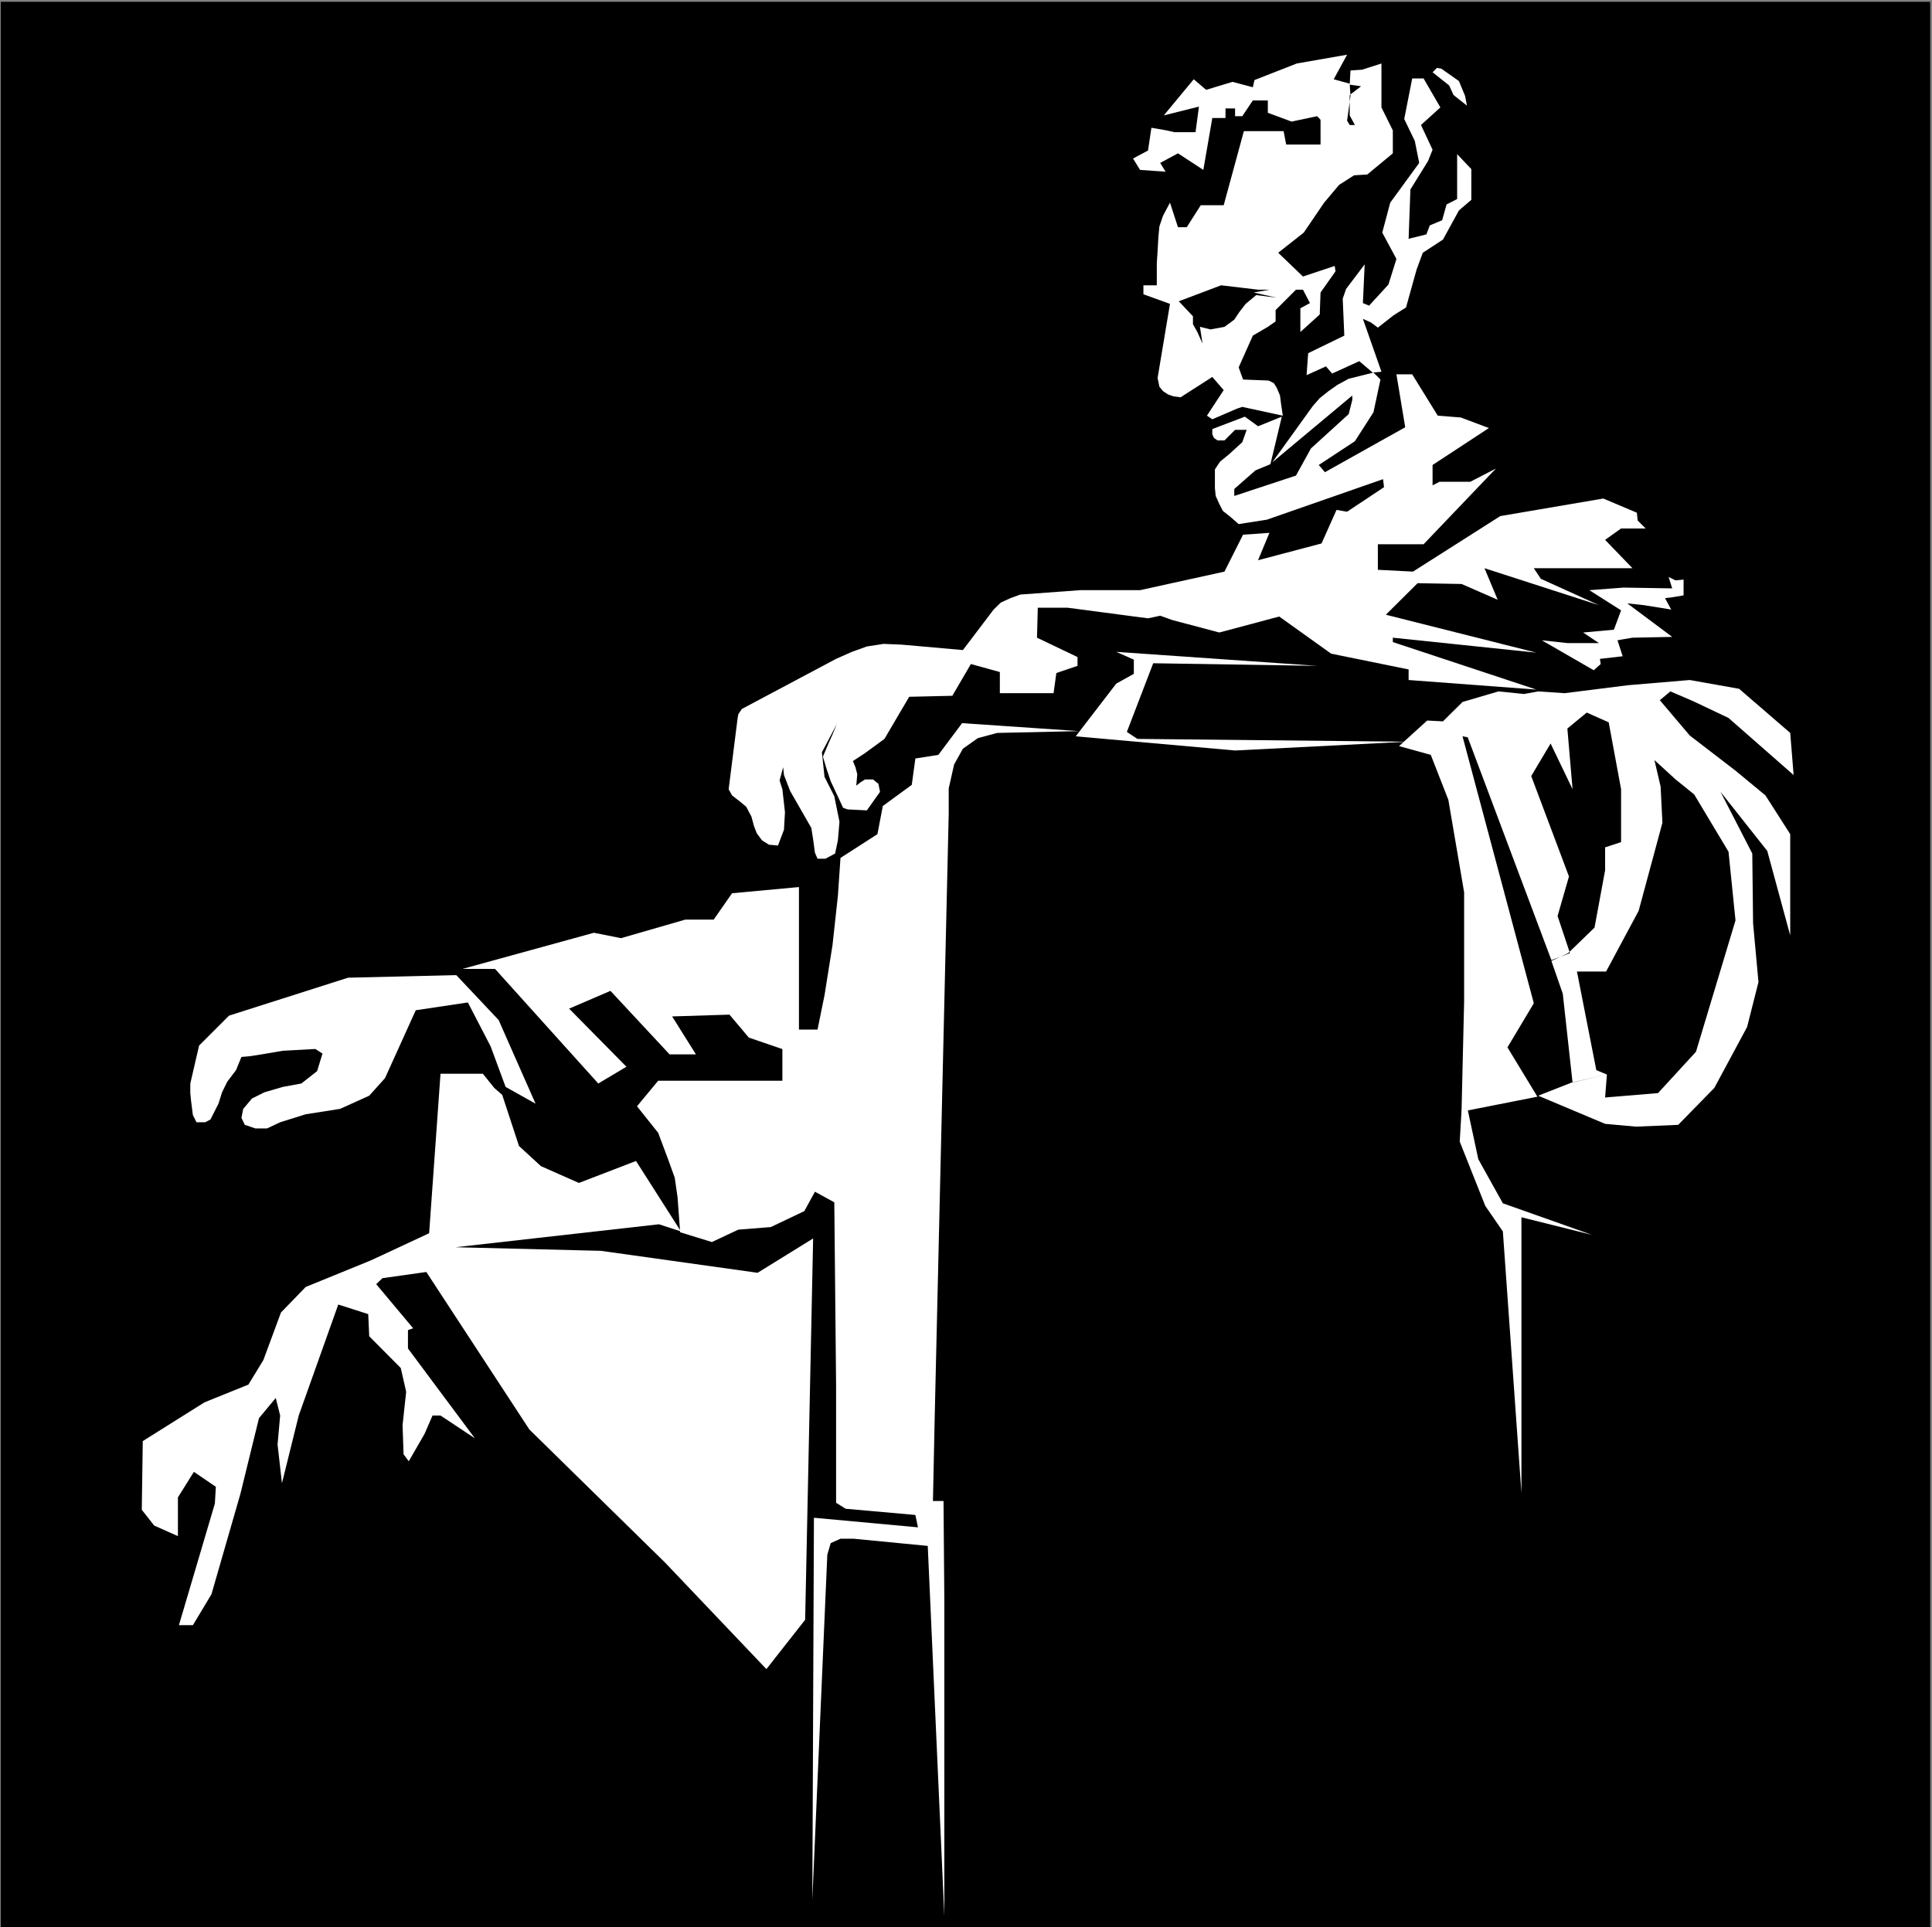 <?xml version="1.0" encoding="UTF-8" standalone="no"?>
<svg
   xmlns:ooo="http://xml.openoffice.org/svg/export"
   xmlns:dc="http://purl.org/dc/elements/1.1/"
   xmlns:cc="http://creativecommons.org/ns#"
   xmlns:rdf="http://www.w3.org/1999/02/22-rdf-syntax-ns#"
   xmlns:svg="http://www.w3.org/2000/svg"
   xmlns="http://www.w3.org/2000/svg"
   xmlns:sodipodi="http://sodipodi.sourceforge.net/DTD/sodipodi-0.dtd"
   xmlns:inkscape="http://www.inkscape.org/namespaces/inkscape"
   version="1.2"
   width="96.75mm"
   height="96.53mm"
   viewBox="0 0 9675 9653"
   preserveAspectRatio="xMidYMid"
   xml:space="preserve"
   id="svg99"
   sodipodi:docname="lincomem.svg"
   style="fill-rule:evenodd;stroke-width:28.222;stroke-linejoin:round"
   inkscape:version="0.92.5 (2060ec1f9f, 2020-04-08)"><rect x="0" y="0" width="9675" height="9653" fill="#808080" stroke="none"/><sodipodi:namedview
   pagecolor="#ffffff"
   bordercolor="#666666"
   borderopacity="1"
   objecttolerance="10"
   gridtolerance="10"
   guidetolerance="10"
   inkscape:pageopacity="0"
   inkscape:pageshadow="2"
   inkscape:window-width="664"
   inkscape:window-height="487"
   id="namedview101"
   showgrid="false"
   inkscape:zoom="0.2102413"
   inkscape:cx="182.85354"
   inkscape:cy="182.4"
   inkscape:window-x="0"
   inkscape:window-y="0"
   inkscape:window-maximized="0"
   inkscape:current-layer="svg99" />
 <defs
   class="ClipPathGroup"
   id="defs8">
  <clipPath
   id="presentation_clip_path"
   clipPathUnits="userSpaceOnUse">
   <rect
   x="0"
   y="0"
   width="21000"
   height="29700"
   id="rect2" />
  </clipPath>
  <clipPath
   id="presentation_clip_path_shrink"
   clipPathUnits="userSpaceOnUse">
   <rect
   x="21"
   y="29"
   width="20958"
   height="29641"
   id="rect5" />
  </clipPath>
 </defs>
 <defs
   class="TextShapeIndex"
   id="defs12">
  <g
   ooo:slide="id1"
   ooo:id-list="id3"
   id="g10" />
 </defs>
 <defs
   class="EmbeddedBulletChars"
   id="defs44">
  <g
   id="bullet-char-template-57356"
   transform="matrix(4.8828125e-4,0,0,-4.8828125e-4,0,0)">
   <path
   d="M 580,1141 1163,571 580,0 -4,571 Z"
   id="path14"
   inkscape:connector-curvature="0" />
  </g>
  <g
   id="bullet-char-template-57354"
   transform="matrix(4.8828125e-4,0,0,-4.8828125e-4,0,0)">
   <path
   d="M 8,1128 H 1137 V 0 H 8 Z"
   id="path17"
   inkscape:connector-curvature="0" />
  </g>
  <g
   id="bullet-char-template-10146"
   transform="matrix(4.8828125e-4,0,0,-4.8828125e-4,0,0)">
   <path
   d="M 174,0 602,739 174,1481 1456,739 Z M 1358,739 309,1346 659,739 Z"
   id="path20"
   inkscape:connector-curvature="0" />
  </g>
  <g
   id="bullet-char-template-10132"
   transform="matrix(4.8828125e-4,0,0,-4.8828125e-4,0,0)">
   <path
   d="M 2015,739 1276,0 H 717 l 543,543 H 174 v 393 h 1086 l -543,545 h 557 z"
   id="path23"
   inkscape:connector-curvature="0" />
  </g>
  <g
   id="bullet-char-template-10007"
   transform="matrix(4.8828125e-4,0,0,-4.8828125e-4,0,0)">
   <path
   d="m 0,-2 c -7,16 -16,29 -25,39 l 381,530 c -94,256 -141,385 -141,387 0,25 13,38 40,38 9,0 21,-2 34,-5 21,4 42,12 65,25 l 27,-13 111,-251 280,301 64,-25 24,25 c 21,-10 41,-24 62,-43 C 886,937 835,863 770,784 769,783 710,716 594,584 L 774,223 c 0,-27 -21,-55 -63,-84 l 16,-20 C 717,90 699,76 672,76 641,76 570,178 457,381 L 164,-76 c -22,-34 -53,-51 -92,-51 -42,0 -63,17 -64,51 -7,9 -10,24 -10,44 0,9 1,19 2,30 z"
   id="path26"
   inkscape:connector-curvature="0" />
  </g>
  <g
   id="bullet-char-template-10004"
   transform="matrix(4.8828125e-4,0,0,-4.8828125e-4,0,0)">
   <path
   d="M 285,-33 C 182,-33 111,30 74,156 52,228 41,333 41,471 c 0,78 14,145 41,201 34,71 87,106 158,106 53,0 88,-31 106,-94 l 23,-176 c 8,-64 28,-97 59,-98 l 735,706 c 11,11 33,17 66,17 42,0 63,-15 63,-46 V 965 c 0,-36 -10,-64 -30,-84 L 442,47 C 390,-6 338,-33 285,-33 Z"
   id="path29"
   inkscape:connector-curvature="0" />
  </g>
  <g
   id="bullet-char-template-9679"
   transform="matrix(4.8828125e-4,0,0,-4.8828125e-4,0,0)">
   <path
   d="M 813,0 C 632,0 489,54 383,161 276,268 223,411 223,592 c 0,181 53,324 160,431 106,107 249,161 430,161 179,0 323,-54 432,-161 108,-107 162,-251 162,-431 0,-180 -54,-324 -162,-431 C 1136,54 992,0 813,0 Z"
   id="path32"
   inkscape:connector-curvature="0" />
  </g>
  <g
   id="bullet-char-template-8226"
   transform="matrix(4.8828125e-4,0,0,-4.8828125e-4,0,0)">
   <path
   d="m 346,457 c -73,0 -137,26 -191,78 -54,51 -81,114 -81,188 0,73 27,136 81,188 54,52 118,78 191,78 73,0 134,-26 185,-79 51,-51 77,-114 77,-187 0,-75 -25,-137 -76,-188 -50,-52 -112,-78 -186,-78 z"
   id="path35"
   inkscape:connector-curvature="0" />
  </g>
  <g
   id="bullet-char-template-8211"
   transform="matrix(4.8828125e-4,0,0,-4.8828125e-4,0,0)">
   <path
   d="M -4,459 H 1135 V 606 H -4 Z"
   id="path38"
   inkscape:connector-curvature="0" />
  </g>
  <g
   id="bullet-char-template-61548"
   transform="matrix(4.8828125e-4,0,0,-4.8828125e-4,0,0)">
   <path
   d="m 173,740 c 0,163 58,303 173,419 116,115 255,173 419,173 163,0 302,-58 418,-173 116,-116 174,-256 174,-419 0,-163 -58,-303 -174,-418 C 1067,206 928,148 765,148 601,148 462,206 346,322 231,437 173,577 173,740 Z"
   id="path41"
   inkscape:connector-curvature="0" />
  </g>
 </defs>
 <g
   id="g49"
   transform="translate(-5662,-10023)">
  <g
   id="id2"
   class="Master_Slide">
   <g
   id="bg-id2"
   class="Background" />
   <g
   id="bo-id2"
   class="BackgroundObjects" />
  </g>
 </g>
 <g
   class="SlideGroup"
   id="g97"
   transform="translate(-5662,-10023)">
  <g
   id="g95">
   <g
   id="container-id1">
    <g
   id="id1"
   class="Slide"
   clip-path="url(#presentation_clip_path)">
     <g
   class="Page"
   id="g91">
      <g
   class="Graphic"
   id="g89">
       <g
   id="id3">
        <rect
   class="BoundingBox"
   x="5662"
   y="10023"
   width="9675"
   height="9653"
   id="rect51"
   style="fill:none;stroke:none" />
        <defs
   id="defs56">
         <clipPath
   id="clip_path_1"
   clipPathUnits="userSpaceOnUse">
          <path
   d="m 5666,10032 h 9662 v 9643 H 5666 Z"
   id="path53"
   inkscape:connector-curvature="0" />
         </clipPath>
        </defs>
        <g
   clip-path="url(#clip_path_1)"
   id="g86">
         <path
   d="m 5666,10032 h 9674 v 9648 H 5666 Z"
   id="path58"
   inkscape:connector-curvature="0"
   style="fill:#000000;stroke:none" />
         <path
   d="m 11066,13685 -586,-40 -119,159 -115,18 -18,132 -145,106 -27,141 -185,119 -13,190 -27,247 -40,251 -35,172 h -176 v 256 h -622 l -106,128 106,133 48,128 35,97 14,97 13,176 159,49 132,-62 163,-13 168,-80 53,-97 97,53 9,918 v 587 l 48,30 349,31 13,62 -521,-48 -8,1914 75,-1729 17,-58 49,-22 h 66 l 371,36 83,1853 v -1584 l -4,-494 h -53 l 9,-428 70,-3014 v -127 l 27,-120 44,-79 75,-53 97,-26 z"
   id="path60"
   inkscape:connector-curvature="0"
   style="fill:#ffffff;stroke:none" />
         <path
   d="m 9072,16191 -225,-353 -286,110 -190,-84 -110,-101 -84,-256 -40,-35 -57,-71 h -212 l -57,799 -292,136 -326,133 -124,128 -88,238 -75,123 -220,89 -309,194 -5,344 62,79 119,53 v -194 l 80,-128 110,75 -5,84 -180,609 h 70 l 93,-155 145,-503 93,-379 84,-101 22,88 -13,145 22,194 84,-339 198,-556 150,48 5,111 158,159 27,119 -18,167 5,146 26,35 79,-137 40,-92 h 40 l 172,114 -335,-450 v -92 l 26,-9 -185,-221 31,-30 220,-31 516,789 680,667 507,533 194,-247 40,-1910 -278,172 -785,-110 -728,-18 1019,-115 z"
   id="path62"
   inkscape:connector-curvature="0"
   style="fill:#ffffff;stroke:none" />
         <path
   d="m 12408,10297 -252,44 -212,83 -8,36 -102,-27 -132,40 -62,-53 -150,181 176,-44 -17,128 h -106 l -40,-9 -75,-13 -17,114 -75,40 35,57 128,9 -27,-44 89,-48 127,83 45,-260 h 66 v -48 h 48 v 39 h 36 l 53,-79 h 75 v 62 l 119,44 128,-27 17,18 v 124 h -172 l -13,-67 h -199 l -101,371 h -115 l -70,110 h -44 l -40,-123 -35,66 -18,53 -5,53 -4,70 -4,62 v 110 h -67 v 45 l 133,48 -62,371 9,44 18,22 26,17 26,9 36,5 159,-102 57,66 -84,128 27,18 123,-53 27,-9 203,44 -9,-61 -5,-40 -17,-40 -14,-22 -26,-13 -128,-5 -22,-61 71,-159 75,-44 39,-27 v -57 l 102,-102 h 35 l 35,67 -48,26 v 119 l 97,-88 4,-110 75,-106 -4,-27 -159,53 -124,-119 128,-101 102,-150 75,-89 75,-48 66,-4 128,-106 v -115 l -57,-115 v -220 l -97,31 -58,4 -4,71 57,8 -57,44 v 102 l 26,48 h -26 l -13,-22 17,-123 -4,-62 -80,-22 z"
   id="path64"
   inkscape:connector-curvature="0"
   style="fill:#ffffff;stroke:none" />
         <path
   d="m 12858,10363 22,4 88,62 31,75 9,48 -67,-53 -22,-48 -83,-66 z"
   id="path66"
   inkscape:connector-curvature="0"
   style="fill:#ffffff;stroke:none" />
         <path
   d="m 12791,10416 84,145 -97,88 58,124 -23,57 -88,142 -9,247 89,-22 17,-45 62,-26 22,-79 53,-27 v -225 l 71,75 v 154 l -62,53 -80,146 -101,66 -31,84 -53,190 -62,39 -79,62 -35,-26 -40,-18 93,265 -44,4 -67,-57 -136,62 -31,-36 -97,44 8,-110 181,-88 -8,-185 17,-49 93,-123 -9,194 31,13 97,-106 40,-128 -71,-132 40,-150 145,-199 -22,-110 -53,-110 40,-203 z"
   id="path68"
   inkscape:connector-curvature="0"
   style="fill:#ffffff;stroke:none" />
         <path
   d="m 11733,12172 163,-62 66,48 119,-48 -57,238 -75,31 -106,93 v 35 l 309,-102 75,-136 189,-172 18,-71 v -22 l -401,335 203,-282 35,-40 44,-35 44,-31 57,-31 124,-31 35,35 -35,164 -93,145 -181,119 31,36 402,-225 -44,-265 h 79 l 128,207 115,9 141,53 -282,185 v 102 l 35,-18 h 154 l 128,-66 -362,379 h -229 v 128 l 176,9 437,-278 516,-88 168,71 4,39 40,40 h -123 l -80,57 137,142 h -494 l 35,53 291,132 -573,-185 66,158 -181,-79 -220,-4 -159,158 754,190 -719,-75 v 22 l 719,238 -640,-48 v -53 l -388,-79 -260,-186 -300,80 -234,-62 -62,-22 -61,13 -402,-53 h -150 l -4,150 203,97 v 44 l -106,36 -14,101 h -269 v -106 l -145,-40 -93,159 -216,5 -124,211 -97,71 -61,40 13,31 9,35 -5,57 22,-17 22,-14 h 40 l 27,22 8,40 -66,93 -97,-5 -22,-8 -31,-67 -31,-66 -22,-66 -17,-57 30,-71 18,-40 22,-53 -75,142 13,123 49,97 26,128 -8,93 -14,66 -48,26 h -40 l -13,-30 -9,-67 -9,-57 -106,-185 -31,-80 -4,-39 -18,66 14,44 13,115 -5,88 -30,79 -45,-4 -35,-22 -26,-35 -14,-36 -13,-48 -26,-49 -31,-26 -40,-31 -17,-31 44,-349 4,-26 18,-27 472,-251 79,-35 75,-27 84,-13 93,4 304,27 154,-203 36,-35 48,-22 49,-18 300,-22 h 300 l 423,-93 93,-185 132,-9 -57,137 318,-84 75,-168 53,9 185,-123 -5,-40 -582,203 -141,22 -40,-35 -39,-31 -18,-35 -18,-40 -4,-40 v -48 -45 l 26,-39 44,-36 67,-61 22,-62 h -58 l -53,53 h -35 l -18,-13 -8,-18 z"
   id="path70"
   inkscape:connector-curvature="0"
   style="fill:#ffffff;stroke:none" />
         <path
   d="m 14093,12926 v 79 l -53,9 -40,5 31,57 -137,-22 -83,-9 225,168 -199,4 -53,9 -22,4 26,80 -114,13 4,26 -35,31 -260,-150 128,14 h 158 l -79,-53 154,-14 36,-97 -159,-101 172,-13 243,4 -18,-57 35,17 z"
   id="path72"
   inkscape:connector-curvature="0"
   style="fill:#ffffff;stroke:none" />
         <path
   d="m 12668,13760 141,-128 79,4 98,-97 180,-53 128,13 71,-13 132,9 318,-40 309,-26 247,44 256,221 17,211 -326,-286 -177,-84 -114,-49 -53,44 150,177 229,176 150,124 124,194 v 507 l -115,-423 -234,-296 159,309 4,349 27,295 -57,225 -164,305 -181,185 -211,9 -155,-14 -335,-141 168,-66 176,-40 -9,115 265,-22 190,-207 198,-658 -35,-344 -172,-287 -93,-75 -106,-97 31,133 9,181 -119,441 -163,304 h -146 l 97,494 53,22 -172,40 -49,-445 -57,-164 84,-39 132,-128 53,-287 v -115 l 80,-26 v -265 l -62,-335 -110,-49 -97,80 26,304 -110,-229 -97,163 189,503 -57,198 62,186 -93,35 -419,-1116 -26,-5 357,1337 -132,221 150,247 -380,75 13,-552 v -547 l -79,-463 -88,-225 z"
   id="path74"
   inkscape:connector-curvature="0"
   style="fill:#ffffff;stroke:none" />
         <path
   d="m 12981,15586 -9,155 128,322 88,128 93,1310 v -1381 l 353,88 -446,-158 -123,-221 -53,-247 z"
   id="path76"
   inkscape:connector-curvature="0"
   style="fill:#ffffff;stroke:none" />
         <path
   d="m 12258,13358 -1006,-70 88,39 v 71 l -88,49 -203,264 798,71 861,-44 -1350,-14 -53,-35 132,-344 z"
   id="path78"
   inkscape:connector-curvature="0"
   style="fill:#ffffff;stroke:none" />
         <path
   d="m 6659,15260 150,-150 596,-190 542,-13 212,225 185,419 -150,-84 -75,-203 -114,-220 -261,39 -110,243 -44,97 -79,88 -146,66 -172,27 -128,40 -66,31 h -58 l -53,-18 -17,-35 9,-45 44,-52 62,-31 92,-27 93,-17 79,-62 27,-88 -36,-23 -163,9 -106,18 -57,9 -44,4 -27,66 -44,58 -26,53 -18,57 -40,79 -26,14 h -44 l -18,-36 -9,-70 -4,-40 v -48 z"
   id="path80"
   inkscape:connector-curvature="0"
   style="fill:#ffffff;stroke:none" />
         <path
   d="m 7978,14876 658,-181 136,27 322,-93 h 142 l 92,-132 335,-31 v 714 l -44,111 -207,-71 -97,-115 -287,9 119,190 h -132 l -296,-318 -207,89 287,291 -141,84 -517,-574 z"
   id="path82"
   inkscape:connector-curvature="0"
   style="fill:#ffffff;stroke:none" />
         <path
   d="m 11565,11532 212,-80 119,14 66,8 h 57 l -79,14 115,26 -102,-13 -53,44 -31,40 -26,39 -49,36 -70,13 -53,-13 13,84 -26,-58 -22,-39 v -40 z"
   id="path84"
   inkscape:connector-curvature="0"
   style="fill:#000000;stroke:none" />
        </g>
       </g>
      </g>
     </g>
    </g>
   </g>
  </g>
 </g>
</svg>